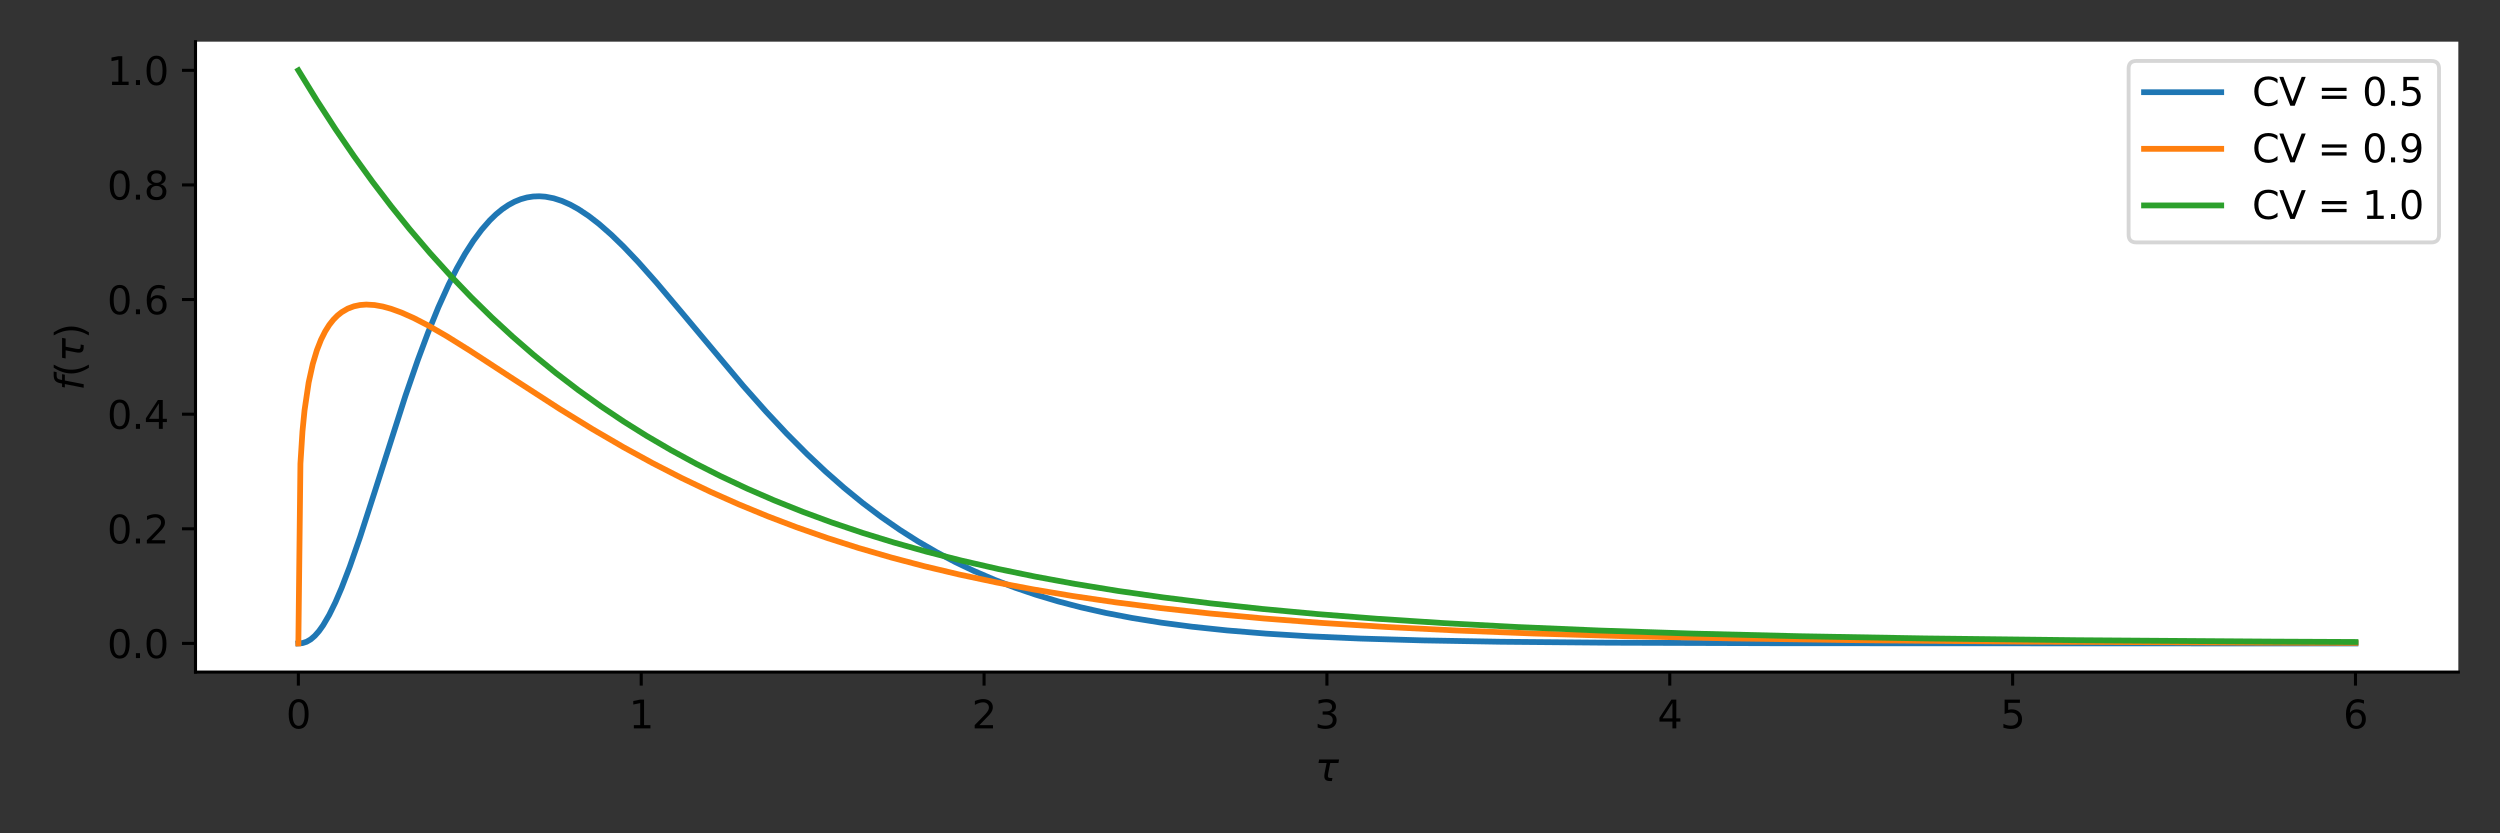 <?xml version="1.0" encoding="utf-8" standalone="no"?>
<!DOCTYPE svg PUBLIC "-//W3C//DTD SVG 1.1//EN"
  "http://www.w3.org/Graphics/SVG/1.1/DTD/svg11.dtd">
<svg height="216pt" version="1.1" viewBox="0 0 648 216" width="648pt" xmlns="http://www.w3.org/2000/svg" xmlns:xlink="http://www.w3.org/1999/xlink">
 <rect x="0" y="0" width="648" height="216" fill="#333333" stroke="none"/>
 <defs>
  <style type="text/css">*{stroke-linecap:butt;stroke-linejoin:round;}</style>
 </defs>
 <g id="figure_1">
  <g id="patch_1">
   <path d="M 0 216 
L 648 216 
L 648 0 
L 0 0 
z
" style="fill:none;"/>
  </g>
  <g id="axes_1">
   <g id="patch_2">
    <path d="M 50.675 174.2 
L 637.2 174.2 
L 637.2 10.8 
L 50.675 10.8 
z
" style="fill:#ffffff;"/>
   </g>
   <g id="matplotlib.axis_1">
    <g id="xtick_1">
     <g id="line2d_1">
      <defs>
       <path d="M 0 0 
L 0 3.5 
" id="mb1ad320ac9" style="stroke:#000000;stroke-width:0.8;"/>
      </defs>
      <g>
       <use style="stroke:#000000;stroke-width:0.8;" x="77.335" xlink:href="#mb1ad320ac9" y="174.2"/>
      </g>
     </g>
     <g id="text_1">
      <!-- 0 -->
      <g transform="translate(74.154 188.798)scale(0.1 -0.1)">
       <defs>
        <path d="M 2034 4250 
Q 1547 4250 1301 3770 
Q 1056 3291 1056 2328 
Q 1056 1369 1301 889 
Q 1547 409 2034 409 
Q 2525 409 2770 889 
Q 3016 1369 3016 2328 
Q 3016 3291 2770 3770 
Q 2525 4250 2034 4250 
z
M 2034 4750 
Q 2819 4750 3233 4129 
Q 3647 3509 3647 2328 
Q 3647 1150 3233 529 
Q 2819 -91 2034 -91 
Q 1250 -91 836 529 
Q 422 1150 422 2328 
Q 422 3509 836 4129 
Q 1250 4750 2034 4750 
z
" id="DejaVuSans-30" transform="scale(0.016)"/>
       </defs>
       <use xlink:href="#DejaVuSans-30"/>
      </g>
     </g>
    </g>
    <g id="xtick_2">
     <g id="line2d_2">
      <g>
       <use style="stroke:#000000;stroke-width:0.8;" x="166.203" xlink:href="#mb1ad320ac9" y="174.2"/>
      </g>
     </g>
     <g id="text_2">
      <!-- 1 -->
      <g transform="translate(163.021 188.798)scale(0.1 -0.1)">
       <defs>
        <path d="M 794 531 
L 1825 531 
L 1825 4091 
L 703 3866 
L 703 4441 
L 1819 4666 
L 2450 4666 
L 2450 531 
L 3481 531 
L 3481 0 
L 794 0 
L 794 531 
z
" id="DejaVuSans-31" transform="scale(0.016)"/>
       </defs>
       <use xlink:href="#DejaVuSans-31"/>
      </g>
     </g>
    </g>
    <g id="xtick_3">
     <g id="line2d_3">
      <g>
       <use style="stroke:#000000;stroke-width:0.8;" x="255.07" xlink:href="#mb1ad320ac9" y="174.2"/>
      </g>
     </g>
     <g id="text_3">
      <!-- 2 -->
      <g transform="translate(251.889 188.798)scale(0.1 -0.1)">
       <defs>
        <path d="M 1228 531 
L 3431 531 
L 3431 0 
L 469 0 
L 469 531 
Q 828 903 1448 1529 
Q 2069 2156 2228 2338 
Q 2531 2678 2651 2914 
Q 2772 3150 2772 3378 
Q 2772 3750 2511 3984 
Q 2250 4219 1831 4219 
Q 1534 4219 1204 4116 
Q 875 4013 500 3803 
L 500 4441 
Q 881 4594 1212 4672 
Q 1544 4750 1819 4750 
Q 2544 4750 2975 4387 
Q 3406 4025 3406 3419 
Q 3406 3131 3298 2873 
Q 3191 2616 2906 2266 
Q 2828 2175 2409 1742 
Q 1991 1309 1228 531 
z
" id="DejaVuSans-32" transform="scale(0.016)"/>
       </defs>
       <use xlink:href="#DejaVuSans-32"/>
      </g>
     </g>
    </g>
    <g id="xtick_4">
     <g id="line2d_4">
      <g>
       <use style="stroke:#000000;stroke-width:0.8;" x="343.938" xlink:href="#mb1ad320ac9" y="174.2"/>
      </g>
     </g>
     <g id="text_4">
      <!-- 3 -->
      <g transform="translate(340.756 188.798)scale(0.1 -0.1)">
       <defs>
        <path d="M 2597 2516 
Q 3050 2419 3304 2112 
Q 3559 1806 3559 1356 
Q 3559 666 3084 287 
Q 2609 -91 1734 -91 
Q 1441 -91 1130 -33 
Q 819 25 488 141 
L 488 750 
Q 750 597 1062 519 
Q 1375 441 1716 441 
Q 2309 441 2620 675 
Q 2931 909 2931 1356 
Q 2931 1769 2642 2001 
Q 2353 2234 1838 2234 
L 1294 2234 
L 1294 2753 
L 1863 2753 
Q 2328 2753 2575 2939 
Q 2822 3125 2822 3475 
Q 2822 3834 2567 4026 
Q 2313 4219 1838 4219 
Q 1578 4219 1281 4162 
Q 984 4106 628 3988 
L 628 4550 
Q 988 4650 1302 4700 
Q 1616 4750 1894 4750 
Q 2613 4750 3031 4423 
Q 3450 4097 3450 3541 
Q 3450 3153 3228 2886 
Q 3006 2619 2597 2516 
z
" id="DejaVuSans-33" transform="scale(0.016)"/>
       </defs>
       <use xlink:href="#DejaVuSans-33"/>
      </g>
     </g>
    </g>
    <g id="xtick_5">
     <g id="line2d_5">
      <g>
       <use style="stroke:#000000;stroke-width:0.8;" x="432.805" xlink:href="#mb1ad320ac9" y="174.2"/>
      </g>
     </g>
     <g id="text_5">
      <!-- 4 -->
      <g transform="translate(429.624 188.798)scale(0.1 -0.1)">
       <defs>
        <path d="M 2419 4116 
L 825 1625 
L 2419 1625 
L 2419 4116 
z
M 2253 4666 
L 3047 4666 
L 3047 1625 
L 3713 1625 
L 3713 1100 
L 3047 1100 
L 3047 0 
L 2419 0 
L 2419 1100 
L 313 1100 
L 313 1709 
L 2253 4666 
z
" id="DejaVuSans-34" transform="scale(0.016)"/>
       </defs>
       <use xlink:href="#DejaVuSans-34"/>
      </g>
     </g>
    </g>
    <g id="xtick_6">
     <g id="line2d_6">
      <g>
       <use style="stroke:#000000;stroke-width:0.8;" x="521.672" xlink:href="#mb1ad320ac9" y="174.2"/>
      </g>
     </g>
     <g id="text_6">
      <!-- 5 -->
      <g transform="translate(518.491 188.798)scale(0.1 -0.1)">
       <defs>
        <path d="M 691 4666 
L 3169 4666 
L 3169 4134 
L 1269 4134 
L 1269 2991 
Q 1406 3038 1543 3061 
Q 1681 3084 1819 3084 
Q 2600 3084 3056 2656 
Q 3513 2228 3513 1497 
Q 3513 744 3044 326 
Q 2575 -91 1722 -91 
Q 1428 -91 1123 -41 
Q 819 9 494 109 
L 494 744 
Q 775 591 1075 516 
Q 1375 441 1709 441 
Q 2250 441 2565 725 
Q 2881 1009 2881 1497 
Q 2881 1984 2565 2268 
Q 2250 2553 1709 2553 
Q 1456 2553 1204 2497 
Q 953 2441 691 2322 
L 691 4666 
z
" id="DejaVuSans-35" transform="scale(0.016)"/>
       </defs>
       <use xlink:href="#DejaVuSans-35"/>
      </g>
     </g>
    </g>
    <g id="xtick_7">
     <g id="line2d_7">
      <g>
       <use style="stroke:#000000;stroke-width:0.8;" x="610.54" xlink:href="#mb1ad320ac9" y="174.2"/>
      </g>
     </g>
     <g id="text_7">
      <!-- 6 -->
      <g transform="translate(607.359 188.798)scale(0.1 -0.1)">
       <defs>
        <path d="M 2113 2584 
Q 1688 2584 1439 2293 
Q 1191 2003 1191 1497 
Q 1191 994 1439 701 
Q 1688 409 2113 409 
Q 2538 409 2786 701 
Q 3034 994 3034 1497 
Q 3034 2003 2786 2293 
Q 2538 2584 2113 2584 
z
M 3366 4563 
L 3366 3988 
Q 3128 4100 2886 4159 
Q 2644 4219 2406 4219 
Q 1781 4219 1451 3797 
Q 1122 3375 1075 2522 
Q 1259 2794 1537 2939 
Q 1816 3084 2150 3084 
Q 2853 3084 3261 2657 
Q 3669 2231 3669 1497 
Q 3669 778 3244 343 
Q 2819 -91 2113 -91 
Q 1303 -91 875 529 
Q 447 1150 447 2328 
Q 447 3434 972 4092 
Q 1497 4750 2381 4750 
Q 2619 4750 2861 4703 
Q 3103 4656 3366 4563 
z
" id="DejaVuSans-36" transform="scale(0.016)"/>
       </defs>
       <use xlink:href="#DejaVuSans-36"/>
      </g>
     </g>
    </g>
    <g id="text_8">
     <!-- $\tau$ -->
     <g transform="translate(340.887 202.477)scale(0.1 -0.1)">
      <defs>
       <path d="M 2103 638 
Q 2188 488 2525 488 
L 2800 488 
L 2706 0 
L 2363 0 
Q 1800 0 1600 300 
Q 1403 606 1534 1269 
L 1856 2925 
L 541 2925 
L 653 3500 
L 3881 3500 
L 3769 2925 
L 2444 2925 
L 2113 1234 
Q 2025 781 2103 638 
z
" id="DejaVuSans-Oblique-3c4" transform="scale(0.016)"/>
      </defs>
      <use transform="translate(0 0.312)" xlink:href="#DejaVuSans-Oblique-3c4"/>
     </g>
    </g>
   </g>
   <g id="matplotlib.axis_2">
    <g id="ytick_1">
     <g id="line2d_8">
      <defs>
       <path d="M 0 0 
L -3.5 0 
" id="ma971be4a0d" style="stroke:#000000;stroke-width:0.8;"/>
      </defs>
      <g>
       <use style="stroke:#000000;stroke-width:0.8;" x="50.675" xlink:href="#ma971be4a0d" y="166.773"/>
      </g>
     </g>
     <g id="text_9">
      <!-- 0.0 -->
      <g transform="translate(27.772 170.572)scale(0.1 -0.1)">
       <defs>
        <path d="M 684 794 
L 1344 794 
L 1344 0 
L 684 0 
L 684 794 
z
" id="DejaVuSans-2e" transform="scale(0.016)"/>
       </defs>
       <use xlink:href="#DejaVuSans-30"/>
       <use x="63.623" xlink:href="#DejaVuSans-2e"/>
       <use x="95.41" xlink:href="#DejaVuSans-30"/>
      </g>
     </g>
    </g>
    <g id="ytick_2">
     <g id="line2d_9">
      <g>
       <use style="stroke:#000000;stroke-width:0.8;" x="50.675" xlink:href="#ma971be4a0d" y="137.064"/>
      </g>
     </g>
     <g id="text_10">
      <!-- 0.2 -->
      <g transform="translate(27.772 140.863)scale(0.1 -0.1)">
       <use xlink:href="#DejaVuSans-30"/>
       <use x="63.623" xlink:href="#DejaVuSans-2e"/>
       <use x="95.41" xlink:href="#DejaVuSans-32"/>
      </g>
     </g>
    </g>
    <g id="ytick_3">
     <g id="line2d_10">
      <g>
       <use style="stroke:#000000;stroke-width:0.8;" x="50.675" xlink:href="#ma971be4a0d" y="107.355"/>
      </g>
     </g>
     <g id="text_11">
      <!-- 0.4 -->
      <g transform="translate(27.772 111.154)scale(0.1 -0.1)">
       <use xlink:href="#DejaVuSans-30"/>
       <use x="63.623" xlink:href="#DejaVuSans-2e"/>
       <use x="95.41" xlink:href="#DejaVuSans-34"/>
      </g>
     </g>
    </g>
    <g id="ytick_4">
     <g id="line2d_11">
      <g>
       <use style="stroke:#000000;stroke-width:0.8;" x="50.675" xlink:href="#ma971be4a0d" y="77.645"/>
      </g>
     </g>
     <g id="text_12">
      <!-- 0.6 -->
      <g transform="translate(27.772 81.445)scale(0.1 -0.1)">
       <use xlink:href="#DejaVuSans-30"/>
       <use x="63.623" xlink:href="#DejaVuSans-2e"/>
       <use x="95.41" xlink:href="#DejaVuSans-36"/>
      </g>
     </g>
    </g>
    <g id="ytick_5">
     <g id="line2d_12">
      <g>
       <use style="stroke:#000000;stroke-width:0.8;" x="50.675" xlink:href="#ma971be4a0d" y="47.936"/>
      </g>
     </g>
     <g id="text_13">
      <!-- 0.8 -->
      <g transform="translate(27.772 51.736)scale(0.1 -0.1)">
       <defs>
        <path d="M 2034 2216 
Q 1584 2216 1326 1975 
Q 1069 1734 1069 1313 
Q 1069 891 1326 650 
Q 1584 409 2034 409 
Q 2484 409 2743 651 
Q 3003 894 3003 1313 
Q 3003 1734 2745 1975 
Q 2488 2216 2034 2216 
z
M 1403 2484 
Q 997 2584 770 2862 
Q 544 3141 544 3541 
Q 544 4100 942 4425 
Q 1341 4750 2034 4750 
Q 2731 4750 3128 4425 
Q 3525 4100 3525 3541 
Q 3525 3141 3298 2862 
Q 3072 2584 2669 2484 
Q 3125 2378 3379 2068 
Q 3634 1759 3634 1313 
Q 3634 634 3220 271 
Q 2806 -91 2034 -91 
Q 1263 -91 848 271 
Q 434 634 434 1313 
Q 434 1759 690 2068 
Q 947 2378 1403 2484 
z
M 1172 3481 
Q 1172 3119 1398 2916 
Q 1625 2713 2034 2713 
Q 2441 2713 2670 2916 
Q 2900 3119 2900 3481 
Q 2900 3844 2670 4047 
Q 2441 4250 2034 4250 
Q 1625 4250 1398 4047 
Q 1172 3844 1172 3481 
z
" id="DejaVuSans-38" transform="scale(0.016)"/>
       </defs>
       <use xlink:href="#DejaVuSans-30"/>
       <use x="63.623" xlink:href="#DejaVuSans-2e"/>
       <use x="95.41" xlink:href="#DejaVuSans-38"/>
      </g>
     </g>
    </g>
    <g id="ytick_6">
     <g id="line2d_13">
      <g>
       <use style="stroke:#000000;stroke-width:0.8;" x="50.675" xlink:href="#ma971be4a0d" y="18.227"/>
      </g>
     </g>
     <g id="text_14">
      <!-- 1.0 -->
      <g transform="translate(27.772 22.026)scale(0.1 -0.1)">
       <use xlink:href="#DejaVuSans-31"/>
       <use x="63.623" xlink:href="#DejaVuSans-2e"/>
       <use x="95.41" xlink:href="#DejaVuSans-30"/>
      </g>
     </g>
    </g>
    <g id="text_15">
     <!-- $f(\tau)$ -->
     <g transform="translate(21.692 101.2)rotate(-90)scale(0.1 -0.1)">
      <defs>
       <path d="M 3059 4863 
L 2969 4384 
L 2419 4384 
Q 2106 4384 1964 4261 
Q 1822 4138 1753 3809 
L 1691 3500 
L 2638 3500 
L 2553 3053 
L 1606 3053 
L 1013 0 
L 434 0 
L 1031 3053 
L 481 3053 
L 563 3500 
L 1113 3500 
L 1159 3744 
Q 1278 4363 1576 4613 
Q 1875 4863 2516 4863 
L 3059 4863 
z
" id="DejaVuSans-Oblique-66" transform="scale(0.016)"/>
       <path d="M 1984 4856 
Q 1566 4138 1362 3434 
Q 1159 2731 1159 2009 
Q 1159 1288 1364 580 
Q 1569 -128 1984 -844 
L 1484 -844 
Q 1016 -109 783 600 
Q 550 1309 550 2009 
Q 550 2706 781 3412 
Q 1013 4119 1484 4856 
L 1984 4856 
z
" id="DejaVuSans-28" transform="scale(0.016)"/>
       <path d="M 513 4856 
L 1013 4856 
Q 1481 4119 1714 3412 
Q 1947 2706 1947 2009 
Q 1947 1309 1714 600 
Q 1481 -109 1013 -844 
L 513 -844 
Q 928 -128 1133 580 
Q 1338 1288 1338 2009 
Q 1338 2731 1133 3434 
Q 928 4138 513 4856 
z
" id="DejaVuSans-29" transform="scale(0.016)"/>
      </defs>
      <use transform="translate(0 0.016)" xlink:href="#DejaVuSans-Oblique-66"/>
      <use transform="translate(35.205 0.016)" xlink:href="#DejaVuSans-28"/>
      <use transform="translate(74.219 0.016)" xlink:href="#DejaVuSans-Oblique-3c4"/>
      <use transform="translate(134.424 0.016)" xlink:href="#DejaVuSans-29"/>
     </g>
    </g>
   </g>
   <g id="line2d_14">
    <path clip-path="url(#p25caaffc5d)" d="M 77.335 166.773 
L 78.403 166.686 
L 79.47 166.35 
L 80.538 165.728 
L 81.605 164.808 
L 82.673 163.596 
L 83.74 162.102 
L 85.341 159.37 
L 86.943 156.105 
L 88.544 152.379 
L 90.679 146.816 
L 93.347 139.144 
L 97.084 127.596 
L 105.09 102.581 
L 108.292 93.327 
L 110.961 86.181 
L 113.629 79.634 
L 116.298 73.739 
L 118.433 69.516 
L 120.568 65.74 
L 122.703 62.414 
L 124.838 59.535 
L 126.973 57.095 
L 128.574 55.546 
L 130.175 54.232 
L 131.777 53.147 
L 133.378 52.283 
L 134.979 51.632 
L 136.58 51.185 
L 138.181 50.935 
L 139.783 50.871 
L 141.384 50.985 
L 143.519 51.398 
L 145.654 52.088 
L 147.789 53.033 
L 149.924 54.213 
L 152.592 55.983 
L 155.261 58.046 
L 158.463 60.852 
L 161.666 63.96 
L 165.402 67.892 
L 170.206 73.301 
L 176.611 80.886 
L 192.623 99.997 
L 198.494 106.612 
L 203.831 112.316 
L 209.169 117.683 
L 213.972 122.207 
L 218.776 126.43 
L 223.58 130.351 
L 228.383 133.974 
L 233.187 137.306 
L 237.99 140.358 
L 242.794 143.144 
L 247.598 145.677 
L 252.401 147.974 
L 257.739 150.267 
L 263.076 152.311 
L 268.414 154.126 
L 274.285 155.883 
L 280.156 157.416 
L 286.561 158.86 
L 293.499 160.191 
L 300.972 161.389 
L 308.978 162.445 
L 318.051 163.404 
L 328.192 164.237 
L 339.401 164.929 
L 352.744 165.518 
L 368.756 165.987 
L 389.038 166.343 
L 416.793 166.588 
L 461.093 166.726 
L 568.374 166.771 
L 610.54 166.772 
L 610.54 166.772 
" style="fill:none;stroke:#1f77b4;stroke-linecap:square;stroke-width:1.5;"/>
   </g>
   <g id="line2d_15">
    <path clip-path="url(#p25caaffc5d)" d="M 77.335 166.773 
L 77.869 120.177 
L 78.403 111.775 
L 78.936 106.363 
L 80.004 99.157 
L 81.071 94.32 
L 82.139 90.771 
L 83.206 88.052 
L 84.274 85.918 
L 85.341 84.222 
L 86.409 82.868 
L 87.476 81.787 
L 88.544 80.933 
L 90.145 79.995 
L 91.746 79.393 
L 93.347 79.058 
L 94.949 78.944 
L 97.084 79.069 
L 99.218 79.451 
L 101.353 80.039 
L 104.022 81.005 
L 107.225 82.427 
L 110.961 84.353 
L 115.764 87.123 
L 121.636 90.783 
L 132.31 97.751 
L 145.12 106.033 
L 153.66 111.286 
L 161.666 115.943 
L 169.138 120.033 
L 176.611 123.865 
L 184.083 127.439 
L 191.555 130.759 
L 199.028 133.834 
L 206.5 136.676 
L 214.506 139.474 
L 222.512 142.033 
L 231.052 144.517 
L 239.592 146.768 
L 248.665 148.923 
L 258.273 150.966 
L 267.88 152.784 
L 278.021 154.485 
L 289.229 156.134 
L 300.972 157.631 
L 313.781 159.031 
L 327.658 160.313 
L 342.603 161.461 
L 359.149 162.5 
L 377.296 163.41 
L 397.578 164.203 
L 421.063 164.893 
L 448.817 165.476 
L 482.443 165.947 
L 524.608 166.305 
L 582.252 166.558 
L 610.54 166.627 
L 610.54 166.627 
" style="fill:none;stroke:#ff7f0e;stroke-linecap:square;stroke-width:1.5;"/>
   </g>
   <g id="line2d_16">
    <path clip-path="url(#p25caaffc5d)" d="M 77.335 18.227 
L 82.139 26.044 
L 86.943 33.449 
L 91.746 40.464 
L 96.55 47.11 
L 101.353 53.407 
L 106.157 59.372 
L 111.494 65.633 
L 116.832 71.528 
L 122.169 77.08 
L 127.507 82.309 
L 132.844 87.232 
L 138.181 91.869 
L 144.053 96.657 
L 149.924 101.14 
L 155.795 105.336 
L 161.666 109.264 
L 167.537 112.94 
L 173.942 116.684 
L 180.347 120.167 
L 186.752 123.407 
L 193.69 126.664 
L 200.629 129.677 
L 208.101 132.669 
L 215.573 135.419 
L 223.58 138.12 
L 231.586 140.589 
L 240.125 142.988 
L 249.199 145.296 
L 258.806 147.497 
L 268.414 149.472 
L 278.555 151.338 
L 289.763 153.167 
L 301.505 154.851 
L 313.781 156.389 
L 327.125 157.837 
L 341.536 159.174 
L 357.014 160.389 
L 374.094 161.505 
L 393.308 162.529 
L 414.658 163.436 
L 438.676 164.226 
L 466.43 164.909 
L 498.988 165.481 
L 538.485 165.944 
L 589.19 166.305 
L 610.54 166.405 
L 610.54 166.405 
" style="fill:none;stroke:#2ca02c;stroke-linecap:square;stroke-width:1.5;"/>
   </g>
   <g id="patch_3">
    <path d="M 50.675 174.2 
L 50.675 10.8 
" style="fill:none;stroke:#000000;stroke-linecap:square;stroke-linejoin:miter;stroke-width:0.8;"/>
   </g>
   <g id="patch_4">
    <path d="M 50.675 174.2 
L 637.2 174.2 
" style="fill:none;stroke:#000000;stroke-linecap:square;stroke-linejoin:miter;stroke-width:0.8;"/>
   </g>
   <g id="legend_1">
    <g id="patch_5">
     <path d="M 553.737 62.834 
L 630.2 62.834 
Q 632.2 62.834 632.2 60.834 
L 632.2 17.8 
Q 632.2 15.8 630.2 15.8 
L 553.737 15.8 
Q 551.737 15.8 551.737 17.8 
L 551.737 60.834 
Q 551.737 62.834 553.737 62.834 
z
" style="fill:#ffffff;opacity:0.8;stroke:#cccccc;stroke-linejoin:miter;"/>
    </g>
    <g id="line2d_17">
     <path d="M 555.737 23.898 
L 575.737 23.898 
" style="fill:none;stroke:#1f77b4;stroke-linecap:square;stroke-width:1.5;"/>
    </g>
    <g id="line2d_18"/>
    <g id="text_16">
     <!-- CV = 0.5 -->
     <g transform="translate(583.737 27.398)scale(0.1 -0.1)">
      <defs>
       <path d="M 4122 4306 
L 4122 3641 
Q 3803 3938 3442 4084 
Q 3081 4231 2675 4231 
Q 1875 4231 1450 3742 
Q 1025 3253 1025 2328 
Q 1025 1406 1450 917 
Q 1875 428 2675 428 
Q 3081 428 3442 575 
Q 3803 722 4122 1019 
L 4122 359 
Q 3791 134 3420 21 
Q 3050 -91 2638 -91 
Q 1578 -91 968 557 
Q 359 1206 359 2328 
Q 359 3453 968 4101 
Q 1578 4750 2638 4750 
Q 3056 4750 3426 4639 
Q 3797 4528 4122 4306 
z
" id="DejaVuSans-43" transform="scale(0.016)"/>
       <path d="M 1831 0 
L 50 4666 
L 709 4666 
L 2188 738 
L 3669 4666 
L 4325 4666 
L 2547 0 
L 1831 0 
z
" id="DejaVuSans-56" transform="scale(0.016)"/>
       <path id="DejaVuSans-20" transform="scale(0.016)"/>
       <path d="M 678 2906 
L 4684 2906 
L 4684 2381 
L 678 2381 
L 678 2906 
z
M 678 1631 
L 4684 1631 
L 4684 1100 
L 678 1100 
L 678 1631 
z
" id="DejaVuSans-3d" transform="scale(0.016)"/>
      </defs>
      <use xlink:href="#DejaVuSans-43"/>
      <use x="69.824" xlink:href="#DejaVuSans-56"/>
      <use x="138.232" xlink:href="#DejaVuSans-20"/>
      <use x="170.02" xlink:href="#DejaVuSans-3d"/>
      <use x="253.809" xlink:href="#DejaVuSans-20"/>
      <use x="285.596" xlink:href="#DejaVuSans-30"/>
      <use x="349.219" xlink:href="#DejaVuSans-2e"/>
      <use x="381.006" xlink:href="#DejaVuSans-35"/>
     </g>
    </g>
    <g id="line2d_19">
     <path d="M 555.737 38.577 
L 575.737 38.577 
" style="fill:none;stroke:#ff7f0e;stroke-linecap:square;stroke-width:1.5;"/>
    </g>
    <g id="line2d_20"/>
    <g id="text_17">
     <!-- CV = 0.9 -->
     <g transform="translate(583.737 42.077)scale(0.1 -0.1)">
      <defs>
       <path d="M 703 97 
L 703 672 
Q 941 559 1184 500 
Q 1428 441 1663 441 
Q 2288 441 2617 861 
Q 2947 1281 2994 2138 
Q 2813 1869 2534 1725 
Q 2256 1581 1919 1581 
Q 1219 1581 811 2004 
Q 403 2428 403 3163 
Q 403 3881 828 4315 
Q 1253 4750 1959 4750 
Q 2769 4750 3195 4129 
Q 3622 3509 3622 2328 
Q 3622 1225 3098 567 
Q 2575 -91 1691 -91 
Q 1453 -91 1209 -44 
Q 966 3 703 97 
z
M 1959 2075 
Q 2384 2075 2632 2365 
Q 2881 2656 2881 3163 
Q 2881 3666 2632 3958 
Q 2384 4250 1959 4250 
Q 1534 4250 1286 3958 
Q 1038 3666 1038 3163 
Q 1038 2656 1286 2365 
Q 1534 2075 1959 2075 
z
" id="DejaVuSans-39" transform="scale(0.016)"/>
      </defs>
      <use xlink:href="#DejaVuSans-43"/>
      <use x="69.824" xlink:href="#DejaVuSans-56"/>
      <use x="138.232" xlink:href="#DejaVuSans-20"/>
      <use x="170.02" xlink:href="#DejaVuSans-3d"/>
      <use x="253.809" xlink:href="#DejaVuSans-20"/>
      <use x="285.596" xlink:href="#DejaVuSans-30"/>
      <use x="349.219" xlink:href="#DejaVuSans-2e"/>
      <use x="381.006" xlink:href="#DejaVuSans-39"/>
     </g>
    </g>
    <g id="line2d_21">
     <path d="M 555.737 53.255 
L 575.737 53.255 
" style="fill:none;stroke:#2ca02c;stroke-linecap:square;stroke-width:1.5;"/>
    </g>
    <g id="line2d_22"/>
    <g id="text_18">
     <!-- CV = 1.0 -->
     <g transform="translate(583.737 56.755)scale(0.1 -0.1)">
      <use xlink:href="#DejaVuSans-43"/>
      <use x="69.824" xlink:href="#DejaVuSans-56"/>
      <use x="138.232" xlink:href="#DejaVuSans-20"/>
      <use x="170.02" xlink:href="#DejaVuSans-3d"/>
      <use x="253.809" xlink:href="#DejaVuSans-20"/>
      <use x="285.596" xlink:href="#DejaVuSans-31"/>
      <use x="349.219" xlink:href="#DejaVuSans-2e"/>
      <use x="381.006" xlink:href="#DejaVuSans-30"/>
     </g>
    </g>
   </g>
  </g>
 </g>
 <defs>
  <clipPath id="p25caaffc5d">
   <rect height="163.4" width="586.525" x="50.675" y="10.8"/>
  </clipPath>
 </defs>
</svg>

